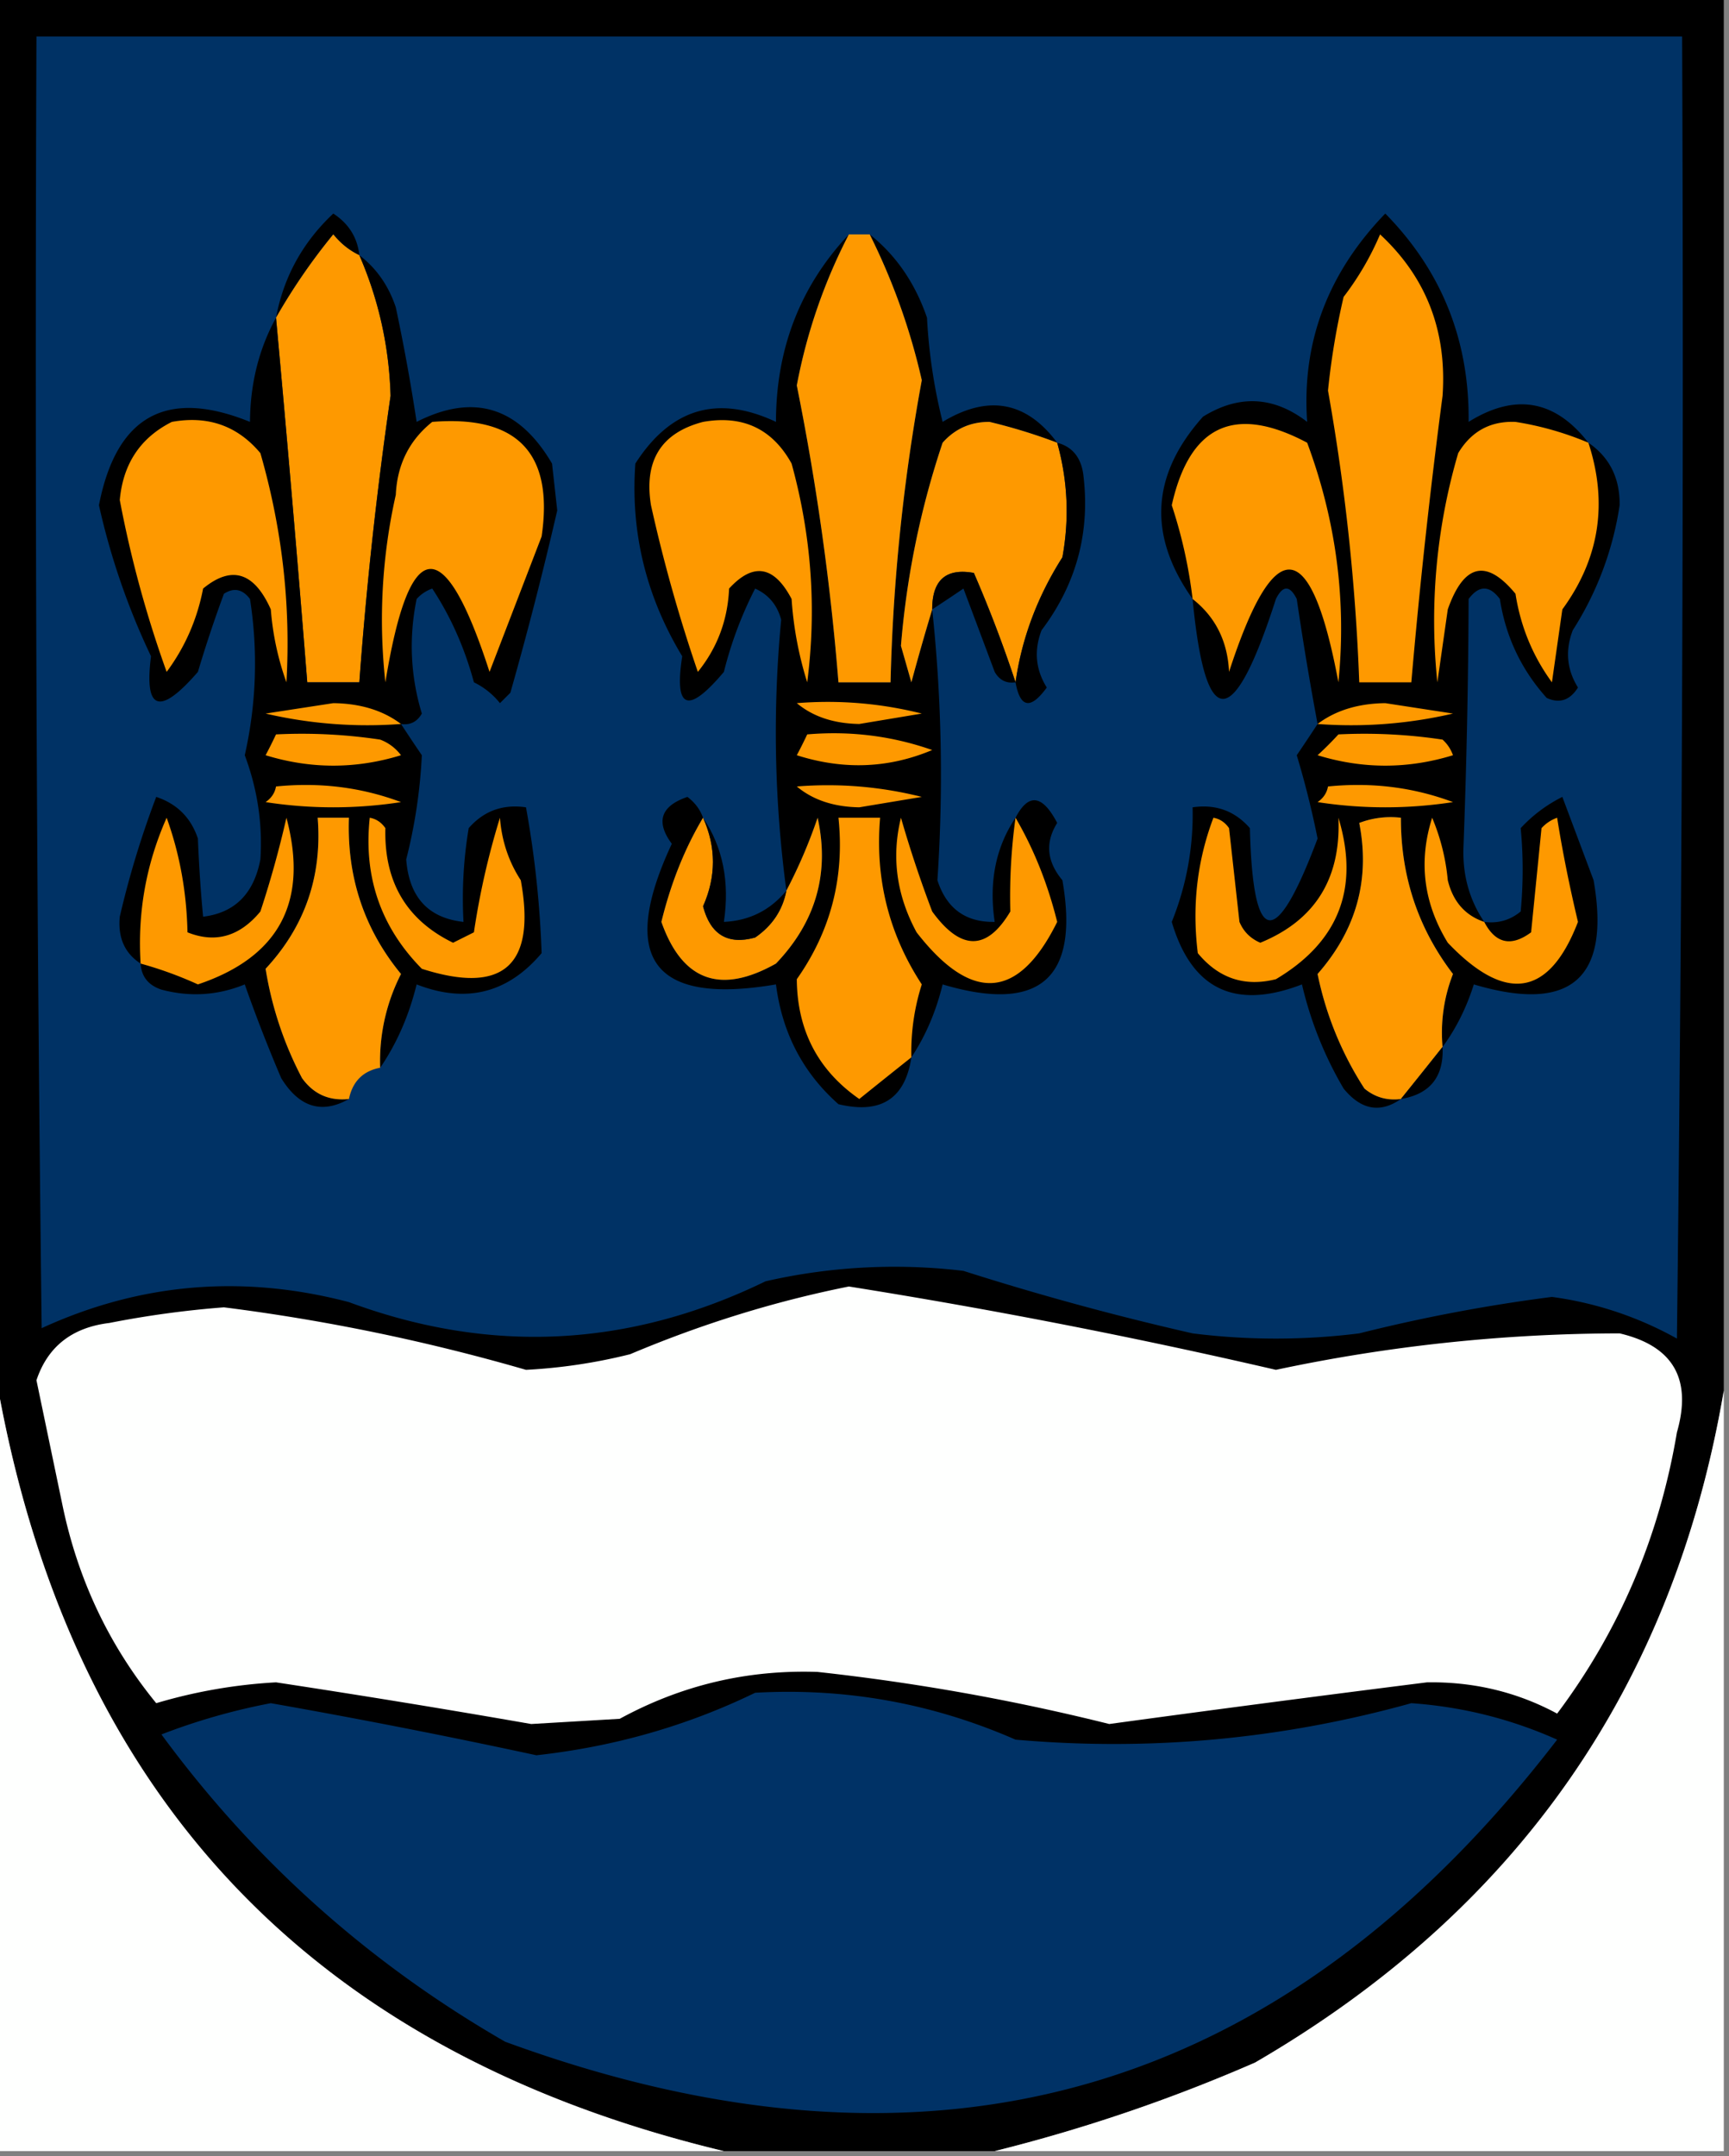 <svg xmlns="http://www.w3.org/2000/svg" width="166" height="207" style="shape-rendering:geometricPrecision;text-rendering:geometricPrecision;image-rendering:optimizeQuality;fill-rule:evenodd;clip-rule:evenodd"><rect width="100%" height="100%" fill="#808080" stroke="none"/><path style="opacity:1" d="M-.5-.5h166v134c-4.843 28.381-19.843 49.881-45 64.5a157.946 157.946 0 0 1-25 8.5h-26c-39.907-9.572-63.24-34.572-70-75V-.5z"/><path style="opacity:1" fill="#003265" d="M3.5 3.5h158c.167 41.668 0 83.335-.5 125a33.808 33.808 0 0 0-12-4 159.12 159.12 0 0 0-18.5 3.5 64.218 64.218 0 0 1-16 0 268.625 268.625 0 0 1-22-6 55.634 55.634 0 0 0-19 1c-13.09 6.364-26.423 7.031-40 2-10.2-2.677-20.034-1.844-29.5 2.5a7688.38 7688.38 0 0 1-.5-124z"/><path style="opacity:1" d="M34.5 24.5c-.958-.453-1.792-1.12-2.5-2a57.73 57.73 0 0 0-5.5 8c.728-3.906 2.561-7.24 5.5-10 1.481.97 2.315 2.304 2.5 4zM152.5 42.5c2.033 1.398 3.033 3.398 3 6a30.708 30.708 0 0 1-4.5 12c-.743 1.94-.576 3.774.5 5.5-.775 1.23-1.775 1.563-3 1-2.436-2.707-3.936-5.873-4.5-9.5-1-1.333-2-1.333-3 0a704.659 704.659 0 0 1-.5 24c-.059 2.61.608 4.943 2 7 1.322.17 2.489-.163 3.5-1 .253-2.7.253-5.367 0-8a13.908 13.908 0 0 1 4-3l3 8c1.648 9.442-2.186 12.775-11.5 10-.708 2.245-1.708 4.245-3 6a15.417 15.417 0 0 1 1-7c-3.35-4.383-5.016-9.383-5-15a8.435 8.435 0 0 0-4 .5c1.062 5.418-.271 10.251-4 14.5a31.97 31.97 0 0 0 4.5 11c1.011.837 2.178 1.17 3.5 1-1.989 1.387-3.822 1.053-5.5-1a35.794 35.794 0 0 1-4-10c-6.424 2.478-10.591.478-12.5-6a27.445 27.445 0 0 0 2-11c2.222-.322 4.056.345 5.5 2 .286 11.448 2.453 11.781 6.5 1a86.113 86.113 0 0 0-2-8 184.223 184.223 0 0 0 2-3 312.74 312.74 0 0 1-2-12c-.667-1.333-1.333-1.333-2 0-4.111 12.785-6.778 12.785-8 0-4.322-6.09-3.989-11.923 1-17.5 3.453-2.136 6.787-1.97 10 .5-.533-7.605 1.967-14.271 7.5-20 5.42 5.515 8.087 12.181 8 20 4.468-2.785 8.301-2.118 11.5 2z"/><path style="opacity:1" fill="#fe9900" d="M34.5 24.5c1.861 4.281 2.861 8.781 3 13.5a386.402 386.402 0 0 0-3 27.5h-5c-.93-11.691-1.93-23.358-3-35a57.73 57.73 0 0 1 5.5-8c.708.88 1.542 1.547 2.5 2z"/><path style="opacity:1" d="M81.5 22.5a52.784 52.784 0 0 0-5 14.5 243.235 243.235 0 0 1 4 28.5h5a184.48 184.48 0 0 1 3-29 62.098 62.098 0 0 0-5-14c2.528 2.01 4.36 4.677 5.5 8a52.204 52.204 0 0 0 1.5 10c4.374-2.643 8.04-1.976 11 2a53.103 53.103 0 0 0-6.5-2c-1.812-.007-3.312.66-4.5 2a82.025 82.025 0 0 0-4 19.5l1 3.5a246.13 246.13 0 0 1 2-7c.915 8.614 1.082 17.28.5 26 .875 2.715 2.708 4.048 5.5 4-.569-3.83.098-7.163 2-10 1.242-2.392 2.575-2.225 4 .5-1.172 1.868-1.005 3.702.5 5.5 1.648 9.442-2.186 12.775-11.5 10-.632 2.602-1.632 4.936-3 7-.597 3.975-2.93 5.475-7 4.5-3.405-3.011-5.405-6.844-6-11.5-11.807 2.013-15.14-2.487-10-13.5-1.568-2.12-1.068-3.62 1.5-4.5.717.544 1.217 1.21 1.5 2-1.757 2.943-3.09 6.277-4 10 2.002 5.669 5.668 7.002 11 4 3.834-4.01 5.168-8.677 4-14a49.562 49.562 0 0 1-3 7 114.198 114.198 0 0 1-.5-26c-.368-1.41-1.201-2.41-2.5-3a37.264 37.264 0 0 0-3 8c-3.455 4.102-4.788 3.602-4-1.5-3.475-5.753-4.975-11.92-4.5-18.5 3.4-5.302 7.9-6.636 13.5-4 .008-7.043 2.341-13.043 7-18z"/><path style="opacity:1" fill="#fe9900" d="M81.5 22.5h2a62.098 62.098 0 0 1 5 14 184.48 184.48 0 0 0-3 29h-5a243.235 243.235 0 0 0-4-28.5 52.784 52.784 0 0 1 5-14.5zM132.5 22.5c4.431 4.112 6.431 9.278 6 15.5a616.665 616.665 0 0 0-3 27.5h-5a201.566 201.566 0 0 0-3-28 70.653 70.653 0 0 1 1.5-9 27.568 27.568 0 0 0 3.5-6z"/><path style="opacity:1" d="M34.5 24.5c1.636 1.249 2.803 2.916 3.5 5a190.067 190.067 0 0 1 2 11c5.468-2.782 9.801-1.45 13 4l.5 4.5A359.06 359.06 0 0 1 49 66.5l-1 1a7.253 7.253 0 0 0-2.5-2c-.892-3.308-2.226-6.308-4-9a3.646 3.646 0 0 0-1.5 1c-.76 3.725-.593 7.392.5 11-.457.797-1.124 1.13-2 1a186.2 186.2 0 0 0 2 3 50.16 50.16 0 0 1-1.5 10c.278 3.626 2.112 5.626 5.5 6a40.936 40.936 0 0 1 .5-9c1.444-1.655 3.278-2.322 5.5-2a97.004 97.004 0 0 1 1.5 14c-3.254 3.849-7.254 4.849-12 3-.738 3.001-1.904 5.668-3.5 8-.1-3.167.567-6.167 2-9-3.536-4.302-5.202-9.302-5-15h-3c.445 5.6-1.222 10.434-5 14.5a34.126 34.126 0 0 0 3.5 10.5c1.11 1.537 2.61 2.203 4.5 2-2.602 1.469-4.769.802-6.5-2a147.894 147.894 0 0 1-3.5-9c-2.603 1.062-5.27 1.228-8 .5-1.256-.417-1.923-1.25-2-2.5-1.527-.992-2.193-2.492-2-4.5A89.212 89.212 0 0 1 15 76.5c2 .667 3.333 2 4 4 .107 2.631.273 5.131.5 7.5 3.04-.37 4.872-2.204 5.5-5.5.22-3.404-.28-6.738-1.5-10a39.917 39.917 0 0 0 .5-15c-.718-.95-1.55-1.117-2.5-.5a122.188 122.188 0 0 0-2.5 7.5c-3.675 4.237-5.175 3.737-4.5-1.5a68.316 68.316 0 0 1-5-14.5c1.666-8.581 6.5-11.248 14.5-8 .026-3.679.86-7.012 2.5-10 1.07 11.642 2.07 23.309 3 35h5c.67-9.19 1.67-18.358 3-27.5-.139-4.719-1.139-9.219-3-13.5z"/><path style="opacity:1" fill="#fe9900" d="M16.5 40.5c3.47-.625 6.304.375 8.5 3 2.092 7.263 2.925 14.597 2.5 22a26.706 26.706 0 0 1-1.5-7c-1.6-3.586-3.767-4.253-6.5-2-.568 2.952-1.734 5.619-3.5 8A108.13 108.13 0 0 1 11.5 48c.316-3.482 1.983-5.982 5-7.5zM41.5 40.5c8.178-.658 11.678 3.01 10.5 11l-5 13c-4.362-13.5-7.695-13.167-10 1a54.688 54.688 0 0 1 1-18c.133-2.904 1.3-5.238 3.5-7zM67.5 40.5c3.815-.672 6.649.662 8.5 4 1.912 6.942 2.412 13.942 1.5 21a34.208 34.208 0 0 1-1.5-8c-1.679-3.2-3.679-3.532-6-1-.133 3.025-1.133 5.692-3 8a147.884 147.884 0 0 1-4.5-16c-.689-4.284.978-6.95 5-8zM101.5 42.5c1.011 3.612 1.178 7.279.5 11-2.397 3.77-3.897 7.77-4.5 12a123.684 123.684 0 0 0-4-10.5c-2.671-.485-4.005.682-4 3.5a246.13 246.13 0 0 0-2 7l-1-3.5a82.025 82.025 0 0 1 4-19.5c1.188-1.34 2.688-2.007 4.5-2 2.226.533 4.393 1.2 6.5 2zM114.5 57.5a45.834 45.834 0 0 0-2-9c1.719-7.693 6.053-9.693 13-6 2.786 7.495 3.786 15.162 3 23-2.636-14.09-6.136-14.422-10.5-1-.139-2.945-1.306-5.279-3.5-7zM152.5 42.5c1.894 5.797 1.061 11.13-2.5 16l-1 7c-1.843-2.522-3.01-5.355-3.5-8.5-2.791-3.384-4.958-2.884-6.5 1.5l-1 7a57.035 57.035 0 0 1 2-22c1.255-2.094 3.088-3.094 5.5-3a29.886 29.886 0 0 1 7 2z"/><path style="opacity:1" d="M101.5 42.5c1.431.38 2.264 1.38 2.5 3 .698 5.54-.635 10.54-4 15-.743 1.94-.576 3.774.5 5.5-1.553 2.14-2.553 1.973-3-.5.603-4.23 2.103-8.23 4.5-12 .678-3.721.511-7.388-.5-11zM97.5 65.5c-.876.13-1.543-.203-2-1-1-2.672-2-5.34-3-8a186.2 186.2 0 0 1-3 2c-.005-2.818 1.329-3.985 4-3.5a123.684 123.684 0 0 1 4 10.5z"/><path style="opacity:1" fill="#fe9900" d="M38.5 69.5a43.123 43.123 0 0 1-13-1l6.5-1c2.61.033 4.777.7 6.5 2zM76.5 67.5c4.055-.324 8.055.01 12 1l-6 1c-2.452-.04-4.452-.706-6-2zM126.5 69.5c1.723-1.3 3.89-1.967 6.5-2l6.5 1a43.123 43.123 0 0 1-13 1zM26.5 70.5c3.35-.165 6.683.002 10 .5a4.452 4.452 0 0 1 2 1.5c-4.333 1.333-8.667 1.333-13 0 .363-.683.696-1.35 1-2zM77.5 70.5c4.137-.354 8.137.146 12 1.5-4.184 1.762-8.517 1.928-13 .5.363-.683.696-1.35 1-2zM128.5 70.5c3.35-.165 6.683.002 10 .5.457.414.791.914 1 1.5-4.333 1.333-8.667 1.333-13 0a30.968 30.968 0 0 0 2-2zM26.5 75.5c4.203-.424 8.203.076 12 1.5a42.498 42.498 0 0 1-13 0c.556-.383.89-.883 1-1.5zM76.5 75.5c4.055-.324 8.055.01 12 1l-6 1c-2.452-.04-4.452-.706-6-2zM127.5 75.5c4.203-.424 8.203.076 12 1.5a42.498 42.498 0 0 1-13 0c.556-.383.889-.883 1-1.5zM13.5 92.5c-.307-4.882.526-9.55 2.5-14 1.254 3.476 1.92 7.142 2 11 2.676 1.072 5.01.406 7-2a98.847 98.847 0 0 0 2.5-9c2.147 8.041-.686 13.374-8.5 16a36.899 36.899 0 0 0-5.5-2z"/><path style="opacity:1" fill="#fe9900" d="M36.5 102.5c-1.644.31-2.644 1.31-3 3-1.89.203-3.39-.463-4.5-2A34.126 34.126 0 0 1 25.5 93c3.778-4.066 5.445-8.9 5-14.5h3c-.202 5.698 1.464 10.698 5 15a18.352 18.352 0 0 0-2 9z"/><path style="opacity:1" fill="#fe9900" d="M35.5 78.5c.617.11 1.117.444 1.5 1-.135 5.158 2.032 8.825 6.5 11l2-1a73.83 73.83 0 0 1 2.5-11c.17 2.215.837 4.215 2 6 1.493 8.177-1.674 11.01-9.5 8.5-3.946-4.002-5.612-8.836-5-14.5zM67.5 78.5c1.263 2.824 1.263 5.657 0 8.5.708 2.724 2.375 3.724 5 3 1.641-1.129 2.641-2.629 3-4.5a49.562 49.562 0 0 0 3-7c1.168 5.323-.166 9.99-4 14-5.332 3.002-8.998 1.669-11-4 .91-3.723 2.243-7.057 4-10z"/><path style="opacity:1" d="M67.5 78.5c1.902 2.837 2.569 6.17 2 10 2.447-.115 4.447-1.115 6-3-.359 1.871-1.359 3.371-3 4.5-2.625.724-4.292-.276-5-3 1.263-2.843 1.263-5.676 0-8.5z"/><path style="opacity:1" fill="#fe9900" d="M87.5 101.5c-1.648 1.31-3.314 2.643-5 4-3.96-2.75-5.96-6.584-6-11.5 3.265-4.634 4.598-9.8 4-15.5h4c-.498 5.831.835 11.164 4 16a21.332 21.332 0 0 0-1 7z"/><path style="opacity:1" fill="#fe9900" d="M97.5 78.5c1.755 3 3.089 6.333 4 10-3.702 7.483-8.202 7.816-13.5 1-1.927-3.564-2.427-7.231-1.5-11 .875 3.04 1.875 6.04 3 9 2.75 3.79 5.25 3.79 7.5 0a55.219 55.219 0 0 1 .5-9zM116.5 78.5c.617.11 1.117.444 1.5 1l1 9c.388.928 1.055 1.595 2 2 5.25-2.148 7.75-6.148 7.5-12 2.046 6.74.046 11.907-6 15.5-2.997.755-5.497-.078-7.5-2.5-.565-4.53-.065-8.863 1.5-13z"/><path style="opacity:1" fill="#fe9900" d="M138.5 100.5a802.777 802.777 0 0 1-4 5c-1.322.17-2.489-.163-3.5-1a31.97 31.97 0 0 1-4.5-11c3.729-4.249 5.062-9.082 4-14.5a8.435 8.435 0 0 1 4-.5c-.016 5.617 1.65 10.617 5 15a15.417 15.417 0 0 0-1 7z"/><path style="opacity:1" fill="#fe9900" d="M142.5 88.5c1.085 2.082 2.585 2.416 4.5 1l1-10c.414-.457.914-.79 1.5-1 .493 3.126 1.16 6.46 2 10-2.764 7.174-6.931 7.841-12.5 2-2.33-3.807-2.83-7.807-1.5-12a20.204 20.204 0 0 1 1.5 6c.498 2.044 1.665 3.378 3.5 4z"/><path style="opacity:1" d="M138.5 100.5c.131 2.867-1.203 4.533-4 5a802.777 802.777 0 0 0 4-5z"/><path style="opacity:1" fill="#fefffe" d="M81.5 123.5a599.557 599.557 0 0 1 41 8 159.49 159.49 0 0 1 33-3.5c5.137 1.206 6.97 4.373 5.5 9.5-1.687 10.027-5.52 19.027-11.5 27-3.846-2.072-8.013-3.072-12.5-3a2904.117 2904.117 0 0 0-30.5 4 209.786 209.786 0 0 0-28-5c-6.748-.229-13.082 1.271-19 4.5l-8.5.5a1125.285 1125.285 0 0 0-24.5-4 49.798 49.798 0 0 0-11.5 2c-4.518-5.524-7.518-11.857-9-19l-2.5-12c1.08-3.23 3.413-5.064 7-5.5a93.893 93.893 0 0 1 11-1.5 190.055 190.055 0 0 1 29 6 52.141 52.141 0 0 0 10-1.5c6.9-2.914 13.9-5.081 21-6.5z"/><path style="opacity:1" fill="#fefffe" d="M-.5 131.5c6.76 40.428 30.093 65.428 70 75h-70v-75zM165.5 133.5v73h-70a157.946 157.946 0 0 0 25-8.5c25.157-14.619 40.157-36.119 45-64.5z"/><path style="opacity:1" fill="#003266" d="M72.5 162.5c8.693-.491 17.026 1.009 25 4.5 12.882 1.131 25.549-.036 38-3.5 4.884.343 9.55 1.51 14 3.5-26.389 34.346-60.055 44.012-101 29-13.089-7.537-24.089-17.37-33-29.5 3.4-1.314 6.9-2.314 10.5-3a683.147 683.147 0 0 1 25.5 5c7.455-.823 14.455-2.823 21-6z"/></svg>